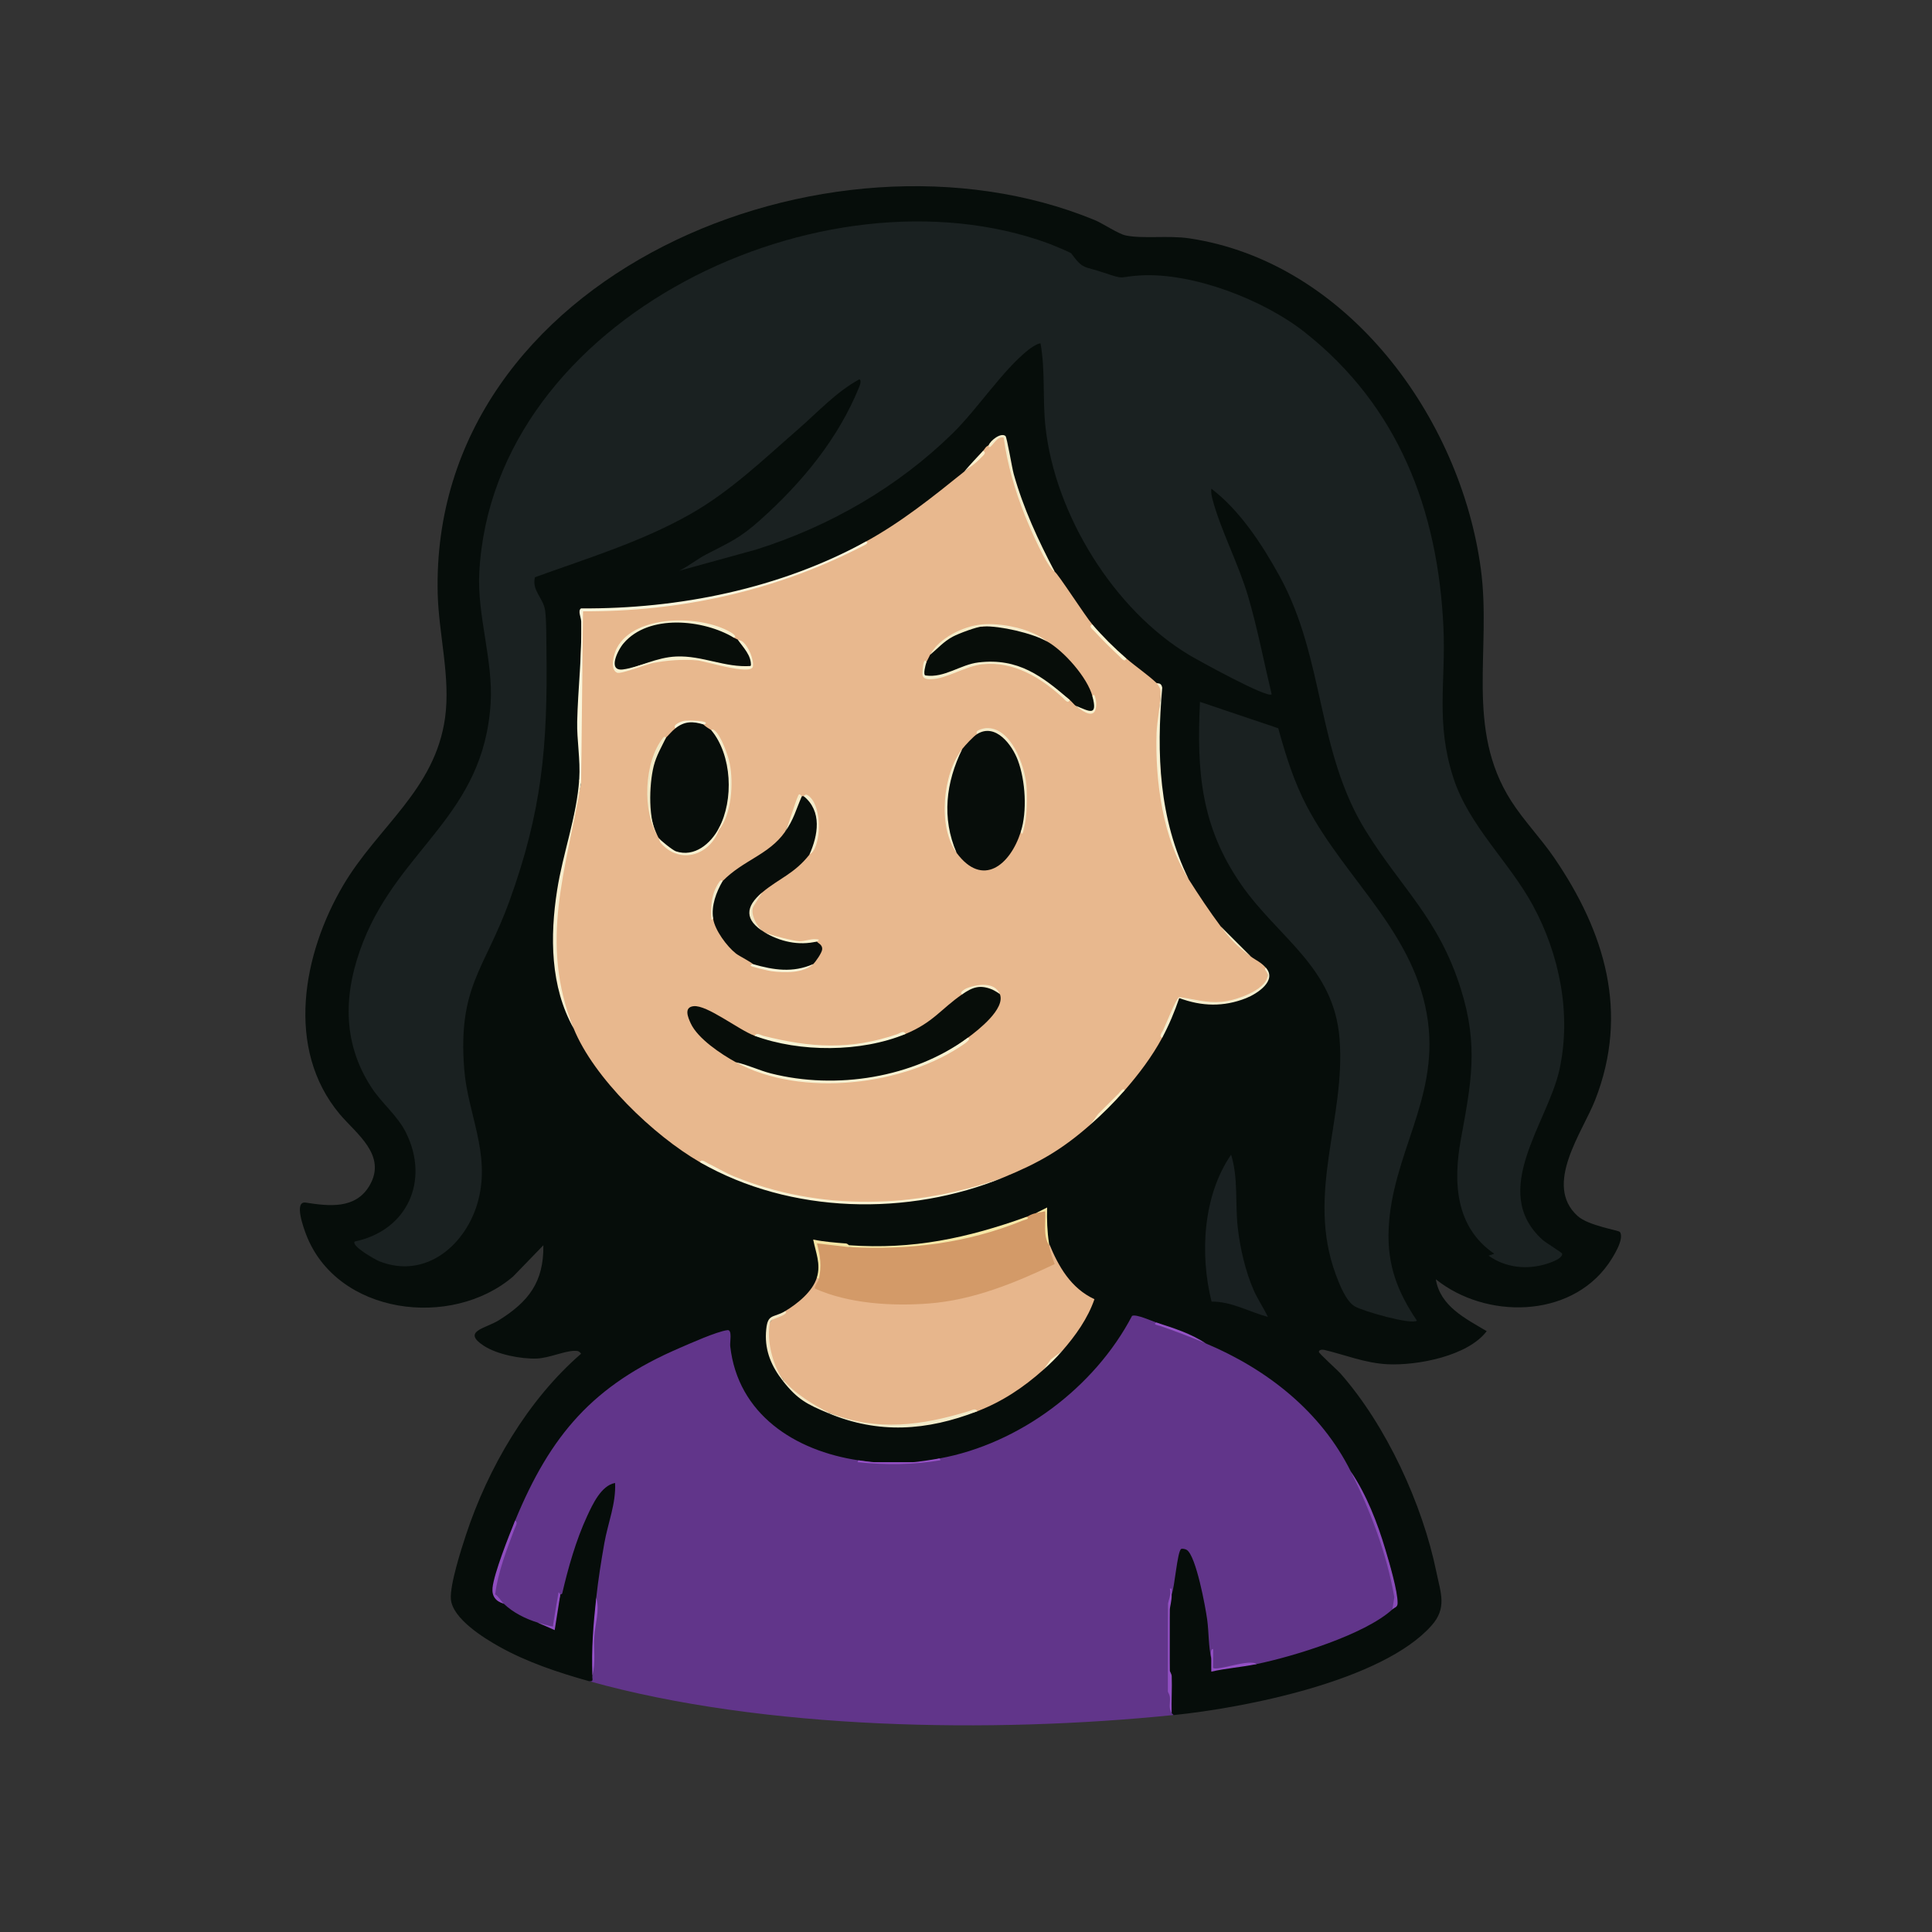<?xml version="1.0" encoding="UTF-8"?>
<svg id="Layer_1" xmlns="http://www.w3.org/2000/svg" version="1.1" viewBox="0 0 1024 1024">
  <rect x="0" y="0" width="1024" height="1024" fill="#333333" stroke="none"/>
  <!-- Generator: Adobe Illustrator 29.5.1, SVG Export Plug-In . SVG Version: 2.1.0 Build 141)  -->
  <defs>
    <style>
      .st0 {
        fill: #894cb9;
      }

      .st1 {
        fill: #f5edcd;
      }

      .st2 {
        fill: #fbf3d1;
      }

      .st3 {
        fill: #f8f1d1;
      }

      .st4 {
        fill: #f4e7c3;
      }

      .st5 {
        fill: #070d09;
      }

      .st6 {
        fill: #f4eac8;
      }

      .st7 {
        fill: #f7e8a7;
      }

      .st8 {
        fill: #f8f3d7;
      }

      .st9 {
        fill: #f3ebcc;
      }

      .st10 {
        fill: #192021;
      }

      .st11 {
        fill: #f6eccb;
      }

      .st12 {
        fill: #070d0a;
      }

      .st13 {
        fill: #faf5db;
      }

      .st14 {
        fill: #fbf1ca;
      }

      .st15 {
        fill: #d39a68;
      }

      .st16 {
        fill: #9752ca;
      }

      .st17 {
        fill: #f5ecca;
      }

      .st18 {
        fill: #f8ecc8;
      }

      .st19 {
        fill: #61358a;
      }

      .st20 {
        fill: #f1e8c4;
      }

      .st21 {
        fill: #f8f0cd;
      }

      .st22 {
        fill: #f9e8a5;
      }

      .st23 {
        fill: #f5eccb;
      }

      .st24 {
        fill: #e7b68c;
      }

      .st25 {
        fill: #8f4dbf;
      }

      .st26 {
        fill: #f6ecc7;
      }

      .st27 {
        fill: #f4e4a4;
      }

      .st28 {
        fill: #f1e8c6;
      }

      .st29 {
        fill: #f3ebc9;
      }

      .st30 {
        fill: #f8eece;
      }

      .st31 {
        fill: #f9f2d2;
      }

      .st32 {
        fill: #9651c6;
      }

      .st33 {
        fill: #e8b88e;
      }

      .st34 {
        fill: #f8f3d3;
      }

      .st35 {
        fill: #1a2121;
      }

      .st36 {
        fill: #f8eecc;
      }

      .st37 {
        fill: #fbf0c9;
      }

      .st38 {
        fill: #fbf0cf;
      }

      .st39 {
        fill: #9450c5;
      }

      .st40 {
        fill: #f9f1ce;
      }

      .st41 {
        fill: #f7efce;
      }

      .st42 {
        fill: #f7ecc8;
      }

      .st43 {
        fill: #f8f0cf;
      }

      .st44 {
        fill: #f3e8c4;
      }

      .st45 {
        fill: #f8f0d1;
      }

      .st46 {
        fill: #f6eecc;
      }

      .st47 {
        fill: #060d0a;
      }

      .st48 {
        fill: #8f4fc1;
      }

      .st49 {
        fill: #9250c3;
      }

      .st50 {
        fill: #faf4d8;
      }

      .st51 {
        fill: #9453c5;
      }
    </style>
  </defs>
  <path class="st47" d="M312,891c-16.13-4.51-32.62-10-47.3-18.2-8.35-4.66-24.99-14.98-25.73-25.32-.54-7.56,5.42-26.14,8.01-33.99,11.72-35.49,32.67-71.43,61-95.98-1-1.43-1.78-1.54-3.44-1.54-5.22,0-13.56,3.84-20,4.08-8.42.32-21.18-2.18-28.24-6.84-11.65-7.68,1.09-9.08,8-13.39,15.76-9.83,23.96-20.18,23.69-39.8l-15.98,16.51c-32.71,28.06-93.49,20.34-109.77-22.25-1.19-3.11-6.66-17.85-.21-16.87,12.01,1.82,26.35,3.74,33.83-9.04,9.46-16.17-7.25-27.62-15.82-37.88-29.04-34.73-19.45-85.01,1.8-121.14,18.37-31.25,48.75-50.62,54.06-88.94,2.96-21.39-3.39-44.34-3.91-65.82-4.1-169.05,207.25-255.86,348.01-198.04,4.65,1.91,12.65,7.42,16.74,8.26,9.09,1.86,22.69-.11,33.5,1.5,83.97,12.51,143.95,95.16,154.65,175.35,5.71,42.82-8.45,84.54,16.09,122.91,6.66,10.41,15.81,19.85,22.84,30.16,26.85,39.33,39.76,82,21.65,128.28-6.69,17.11-27.55,44.89-9.37,61.43,5.84,5.31,21.76,7.55,22.47,8.53,2.64,3.66-3.85,13.72-6.15,16.98-20.49,28.99-65.08,29.25-91.4,8.09,2.3,14.32,15.81,20.86,26.97,27.5-9.95,13.19-36.75,18.3-52.52,17.54-11.78-.57-22.43-4.94-33.44-7.58-1.31-.31-3.04-.08-3,1.04.03.81,9.86,9.63,11.49,11.49,24.29,27.6,43.44,69.21,50.8,105.2,2.3,11.22,5.76,19.03-2.67,28.46-26.15,29.27-98.9,43.49-136.65,47.35-.72-.05-1.1-.18-1-1-.77-7.4-1.14-15.42-1-22.5-.83-10.07-.82-21.72,0-32-.52-2.65-.19-5.48,1-8.5-1.61-3.04.88-23.89,4.01-25.58,1.66-.89,3.49-.52,5.07.39,6.85,3.95,13.82,45.01,12.96,53.1-1.53,1.43-1.87,3.46-1.03,6.09.49,1.97.71,4,.66,6.08,7.73-1.54,15.51-2.57,23.34-3.08l1.56-2.38c23.4-5.78,47.91-12.54,67.66-26.85l2.79.23c1.53-2.12,1.98-3.96,1.77-6.58-1.72-21.02-14.57-47.77-23.77-66.42l-3.76-2.91c-15.27-28.14-41.13-48.68-70.09-61.55l-3.15-3.54c-8.57-4.04-17.24-7.71-26-11l-1.76,1.49-9.98-3.25c-14.08,26.78-39.05,50.22-67.37,63.94-6.38,3.09-28.14,12.35-33.73,10.76-.75-.21-1.46-.56-2.17-.94-4.06,1.62-9.83,2.17-14.5,2-6.38.78-13.56.77-20,0-2.43.4-6.25.21-8.5-1l-3.26,1.5c-35.17-5.37-67.59-30.51-66.8-68.36-48.81,14.48-90.26,45.81-108.43,95.68l-3.51,3.18c-4.26,11.68-7.93,23.58-11.01,35.7-.98,3.98,2.01,6.28,5.01,8.3,2.91.03,5.9,1.38,8.97,4.06,4.29,1.32,7.3,3.3,9.03,5.94,3.28,1.84,6.19,2.34,8.73,1.5.68-5.74,1.77-11.24,3.27-16.5-.43-1.1-.72-1.96-.47-3.08,2.95-13.36,11.3-43.36,21.25-53.23,17.07-16.91,7.14,20.45,4.71,28.37-1.02,10.51-3.18,20.49-6.49,29.94-.84,13.65-1.51,27.31-2,41,3.92.95,2.13,4.34-2,3Z"/>
  <path class="st19" d="M613,701c7.55,2.89,16.22,6.55,26,11,32.54,13.67,61.14,36.1,77,68,12.25,20.51,18.71,43.38,23.78,66.5.43,1.95-.27,5.05-1.78,6.5-14.65,13.42-52.42,24.95-72,29-7.66.48-15.3,1.49-22.9,3.04-.61-6.49-.98-8.5-1.1-6.04-1.53-6.5-1.25-13.61-2.14-20.36s-5.92-33.99-10.84-37.16c-.75-.48-2.51-.82-3-.48-2.07,1.41-3.45,20.72-5.01,24-.27,2.04-.94,3.87-2,5.5.42,14.57.76,29.68,1.04,45.33l-1.04.67,1.09-.12c.24,3.88.54,7.75.91,11.62.2.34.75.62,1,1-95.73,9.79-217.16,7.95-310-18,3.17.58,1.58-1.34,2-3,.51-13.73,1.18-27.39,2-41,1.06-9.71,2.61-19.56,4.32-29.18,1.89-10.62,6.21-20.9,5.68-31.81-7.32,1.3-11.92,11.3-14.85,17.64-5.86,12.68-10.01,27.25-13.16,40.84-.2.48-.5.56-.98.51-1.3,6.06-2.72,11.98-4.24,17.77l-7.76-2.77c-6.25-1.86-13.22-5.34-18-10-5.92-3.5-6.73-9.84-2.43-19,3.18-8.45,5.99-16.78,8.43-25,18.77-45.52,41.4-71.84,87.03-91.47,6.01-2.58,19.72-8.77,25.5-9.52,2.7-.35,1.23,6.23,1.48,8.47,4.03,36.11,34.29,55.51,67.98,60.52,13,2.43,30.07,2.35,43-1,42.38-7.76,82.12-37.61,102-75.55,2.19-1.09,10.55,2.77,13,3.55Z"/>
  <path class="st35" d="M567.78,134.3c6.43,8.75,6.43,6.55,17.22,10.21,12.03,4.08,7.51,2.13,19.47,1.46,27.89-1.57,65.31,12.95,87.01,30.07,49.6,39.12,70.67,94.04,73.57,156.43,1.35,28.97-4.26,50.3,5.25,79.75,8.24,25.53,29.61,44.46,42.23,67.77,14.15,26.16,20.45,57.69,13.99,87.03-6.21,28.18-37.33,64.27-9.04,90.02,1.88,1.71,10.45,6.82,10.5,7.46.19,2.55-5.7,4.54-7.76,5.22-10.49,3.44-22.12,2.34-31.23-4.19l3.01-1.01c-20.7-14.15-21.85-38.04-17.7-60.71,5.4-29.53,9.48-49.41,0-79.58-11.78-37.47-31.27-53.04-50.31-83.69-26.41-42.5-21.68-91.27-45.8-135.2-9.12-16.6-21.09-34.93-36.16-46.33-.24,2.02.15,3.88.67,5.82,4.39,16.38,13.79,34.13,18.81,51.19s8.36,34.73,12.5,51.99c-2.22,2.29-39.07-18.07-43.67-20.82-39.96-23.94-71.1-74.45-76.2-120.8-1.63-14.8-.01-29.79-2.64-44.38-1.72,0-5.07,2.34-6.52,3.48-13.52,10.74-26.88,31.26-39.93,44.07-29.06,28.55-65.43,49.49-104.28,61.72l-40.76,11.24c5-2.46,9.42-6.13,14.32-8.68,12.55-6.53,17.6-8.38,28.69-18.31,21.97-19.66,41.3-42.96,52.43-70.57.4-1,1.25-3.31.06-3.94-12.32,6.7-21.97,17.35-32.49,26.51-18.52,16.11-36.08,33.14-57.71,45.29-25.76,14.48-54.14,23.12-81.79,33.14-1.69,7.28,4.47,10.83,5.4,17.64.75,5.5.63,15.11.71,21.08.7,50.68-2.36,85.2-19.6,132.85-13.12,36.25-27.36,45.26-24,88.96,1.82,23.73,13.96,44.54,7.51,69.54-6.03,23.36-27.61,42.35-52.51,32.47-1.88-.75-15.12-8.12-13.01-10.48,27.78-5.73,39.85-32.14,27.17-57.68-4.48-9.03-12.7-15.42-18.2-23.8-16.05-24.43-14.88-51.1-4.44-77.5,19.72-49.87,63.87-66.97,67.51-126.49,1.37-22.41-7.22-46.44-6.03-69.03,7.15-135.51,182.64-217.91,301.53-174.55,1.68.61,11.84,4.8,12.24,5.34Z"/>
  <path class="st33" d="M524,236l1.45-.38c-.51-1.52,6.32-6.07,7.05-3.99,4.33,25.35,13.04,50.12,26.5,71.37,1.55.76,16.2,23.57,20,28,.98,1.6,1,1.96.05,1.08-1.27-.12,16.32,17.84,17.95,16.92,5.22,4.52,10.94,8.28,16,13,1.58.66,2.48,1.81,2.46,3.58-3.39,33.66-2.39,69.65,14.54,100.42,5.29,8.35,11.08,17.08,17,25,4.89,5.79,10.21,11.11,16,16,2.69,2.01,5.27,2.89,8,6,4.5,8.55-6.36,13.83-13.1,16.23-11.22,3.99-21.65,2.58-33-.41-3.41,6.99-6.37,14.05-8.89,21.18-5.43,10.06-12.49,19.4-20,28-5.69,4.69-11.69,10.69-18,18-15.3,13.43-27.28,20.29-46,28-52.6,20.48-111.76,17.86-161-8-24.5-14.1-56.36-44.6-67-71-11.68-24.23-11.67-51.5-7.07-77.44,3.65-17.56,7.34-35.08,11.07-52.56-.79-30.58-.61-61.17.53-91.77,51.83,0,105.83-10.34,150.47-36.23,18.76-10.27,35.42-23.67,52-37,4.29-3.28,7.63-6.94,10-11,1.06-1.12,1.16-2.08,3-3Z"/>
  <path class="st35" d="M751,699.99c-3.12,2.3-28.79-5.11-32.92-7.57-4.75-2.82-8.24-11.88-10.09-16.91-15.9-42.97,5.36-82.48,2-125-3.02-38.15-32.51-53.35-52.21-81.79-21.28-30.75-23.56-59.87-21.77-96.72l41.49,14c3.96,14.38,8.33,28.45,15.33,41.67,20.81,39.26,57.94,67.33,64.04,113.96,5.41,41.31-19.18,70.54-20.86,109.88-.81,18.9,4.63,33.1,14.99,48.48Z"/>
  <path class="st24" d="M556,659c4.96,12.23,11.61,23.83,24.08,29.59-3.54,10.27-10.04,19.33-17.08,27.41-3.58,3.1-6.98,6.33-10,10-10.59,9.43-21.69,16.85-35,22-25.42,7.44-52.48,12.47-78,1-9.56-3.75-19.27-9.33-25-18-7.04-8.45-15.28-31.85.41-34.92l.59-1.08c6.51-3.85,14.79-10.46,17-18,.66-.91,1-.58,1,1,1.5.71,1.64,2.01.42,3.88,40.03,14.96,85.24,6.6,121.99-13.27-2.09-3.78-2.23-6.65-.41-8.61v-1Z"/>
  <path class="st15" d="M549,643l5.49-1.75c-.46,6.38.05,12.63,1.51,18.75.67,3.83,1.8,6.42,3,9.99-21.06,9.98-43.01,19.05-66.63,20.88-19.54,1.52-42.48.13-60.37-7.88-.66-.91,1.75-3.87,2-4.99.57-6.46.18-12.99-1.87-19.4.17-.91,16.62,1.13,17.87,2.4,31.84.79,65.41-2.95,94-16,1.64-.59,1.96-1.32,5-2Z"/>
  <path class="st10" d="M672,697.99c-9.98-2.69-19.17-8.18-29.86-8.13-6.25-25.08-4.6-56.08,10.37-77.86,3.84,12.4,2.1,25.68,3.51,38.48,1.2,10.89,4.09,23.44,8.52,33.48,2.15,4.88,5.22,9.23,7.46,14.03Z"/>
  <path class="st13" d="M459,287c2.21.76-1.48,2.28-1.97,2.53-45.72,23.62-96.52,34.74-148.03,34.46l-.99,91.01c-.61.33-.94-.33-1-2,.68-10.36-1.31-20.76-1.09-30.5.4-17.64,2.6-35.23,2.14-53.04-.06-2.2-1.95-5.8-.09-7,51.94.36,105.41-10.47,151.05-35.46Z"/>
  <path class="st31" d="M532,624c-50.53,20.8-113.05,19.61-161-8,.6-2.01,2.99,0,4.01.49,4.61,2.22,9.33,5.08,14,7,45.55,18.73,97.09,17.06,142.99.51Z"/>
  <path class="st30" d="M308,415c-7.76,46.03-22.61,83.85-4,130-12.37-22.04-12.54-48.76-8.71-73.21,3.08-19.67,10.42-39.1,11.71-58.79l1,2Z"/>
  <path class="st45" d="M630,466c-13.7-21.61-17.79-51.96-16.99-77.49.2-6.27,2.34-16.16,2.08-22.02-.08-1.86-.99-3.12-2.09-4.49.52.48,2.46-.51,3.01,2.48-3.13,35.03-1.75,69.51,13.99,101.52Z"/>
  <path class="st17" d="M524,236c.98-2.6,6.54-6.9,8.92-4.91.79.66,3.46,16.9,4.37,20.13,5.08,18.14,12.98,35.2,21.72,51.78-3.92-1.91-12.99-22.77-15.77-29.73-5.27-13.23-9.35-27.13-11.24-41.27-3.41-1.27-5.81,4.53-7.5,4.99-.58.16-.45-1.01-.5-.98Z"/>
  <path class="st7" d="M544,645c2.46.88-.97,1.55-1.66,1.83-29.99,12.13-59.95,15.8-92.34,14.17-.87-.28-.86-.62,0-1,33.88,2.42,62.59-3.78,94-15Z"/>
  <path class="st29" d="M518,748c-26.91,10.41-52.32,12.13-79,1h1c25.31,9.83,48.39,6.55,73.48-1.03,1.32-.4,3.63-1.9,4.52.03Z"/>
  <path class="st0" d="M738,853l1.03-6.45c-4.1-23.28-12.55-45.49-23.03-66.55,8.17,11.95,14.12,27.25,18.27,41.23,2,6.75,6.6,22.12,6.49,28.5-.04,2.24-1.61,2.22-2.76,3.26Z"/>
  <path class="st49" d="M621,845c.16,3.39-1,6.65-1,8.5v32c0,.37.99,1.65,1.04,2.96.25,6.49-.25,13.05-.04,19.54-1.87-3.15-.65-5.17-.96-8.54-.12-1.27-1.04-2.63-1.04-2.96v-46c0-1.57,2.08-5.81,1.01-8.49h.98c.06.99-.04,2,.01,2.99Z"/>
  <path class="st1" d="M671,513c5.93,6.75-4.6,13.67-10.48,16.02-11.94,4.75-23.54,4.42-35.49-.02-2.48,7.21-5.41,14.3-9.03,21.01-2-.59,0-3,.49-4.01,1.53-3.15,6.81-16.72,8.53-17.54,7.72,1.05,14.16,3.24,22.47,2.54,6.84-.58,23.23-5.84,24.4-13.72.35-2.37-2.61-3.42-.88-4.27Z"/>
  <path class="st4" d="M416,695c2.2.7-1.48,2.35-1.94,2.56-5.39,2.44-6.15.92-6.49,7.94-.39,7.91,2.58,19.18,7.44,25.5v1c-5.92-7.51-9.57-15.69-9.04-25.53.58-10.7,3.51-7.6,10.04-11.47Z"/>
  <path class="st25" d="M267,850c-4.26-1.25-6.38-3.97-5.95-8.38.74-7.63,8.7-27.72,11.95-35.62,1.78.67.16,3.13-.25,4.24-4.17,11.09-8.87,23.15-10.28,34.72,1.79,1.31,3.13,3.66,4.54,5.04Z"/>
  <path class="st32" d="M498,773l.48.96c-14.62,2.52-29.25,2.55-44,1.04l.52-1c1.54.23,7.58,1,8.5,1h20c2.29,0,11.64-1.48,14.5-2Z"/>
  <path class="st27" d="M450,660v1l-17-1.99c1.75,7.05,2.65,11.73,1,18.99l-1-1c2.12-7.24-.63-13.02-1.99-20,5.76,1.17,11.54,1.6,17.4,2.07.8.06,1.41.91,1.59.92Z"/>
  <path class="st16" d="M314,888c-.61-13.79.5-27.35,2-41,2,5.97-.62,14.22-.99,20.51-.43,7.2.78,13.46-1.01,20.49Z"/>
  <path class="st44" d="M440,749h-1c-11.08-4.62-16.24-7.16-24-17v-1c5.64,7.35,16.68,14.04,25,18Z"/>
  <path class="st39" d="M642,879c.03-1.26-.81-5.06.99-4.99v10c1.87,1.84,19.55-5.02,23.01-2-7.88,1.63-16.13,2.2-23.99,4,.02-2.32-.06-4.67,0-7Z"/>
  <path class="st51" d="M639,712c-7.84-3.29-16.18-6.54-24.24-9.27-.66-.22-4.27-.77-1.76-1.73,8.82,2.84,18.28,5.81,26,11Z"/>
  <path class="st2" d="M597,349c-.85,2.36-2.71-.24-3.52-.99-4.43-4.12-9.41-9.05-13.5-13.5-.74-.81-3.35-2.66-.99-3.52,5.51,6.41,11.61,12.47,18,18Z"/>
  <path class="st37" d="M596,578c-5.59,6.4-11.61,12.4-18,18l4-5.5c3.66-3.67,7.33-7.33,11-11,.46-.46,2.58-3.5,3-1.5Z"/>
  <path class="st48" d="M297,845l-3.01,19-8.99-4c1.17.35,7.7,2.29,7.99,2l3.03-18.02c.45.13.83,1,.98,1.01Z"/>
  <path class="st18" d="M663,507c-7.28-5.44-10.52-8.67-16-16l16,16Z"/>
  <path class="st22" d="M549,643l5.99-3c-.18,6.34.04,12.73,1.01,19,.05.33-.06.68,0,1-3.26-5.32-1.63-12.09-2.01-18-1.64.39-3.35.63-4.99,1Z"/>
  <path class="st14" d="M563,716c-3.37,3.87-6.18,6.6-10,10l4-5.5,6-4.5Z"/>
  <path class="st38" d="M511,250c3.2-3.74,6.63-7.42,10-11,2.36.85-.23,2.71-.99,3.52-3.26,3.5-5.83,4.92-9.01,7.48Z"/>
  <path class="st5" d="M530,527c2.86,7.74-11.52,18.98-17,23-33.72,26.4-84.26,30.25-123,13-7.75-4.25-20.15-12.47-23.9-20.6-1.56-3.39-3.68-8.53,1.52-9.1,7.12-.78,23.85,12.55,32.38,15.7,26.68,7.43,53.64,7.99,80-1,14.63-6.08,18.75-13.25,30-21,4.27-5.73,15.51-6.18,20,0Z"/>
  <path class="st12" d="M541,441c-5.58,17.5-20.23,29.66-34,11-9-17.17-6.63-38.6,3-55,1.6-2.02,5.93-6.74,8-8,2.31-3.54,7.87-2.54,11.18-.7,14.45,8.02,17.72,39.05,11.82,52.7Z"/>
  <path class="st12" d="M373,384c.11.6,3.14,2.46,4,3,12.33,12.64,13.03,37.14,4,52-5.41,14.45-22.95,19.27-32,5-8.06-15.7-7.06-39.14,4-53,1.66-1.66,3.15-3.55,5-5,2.35-4.51,11.35-4.6,15-2Z"/>
  <path class="st12" d="M426,422c10.14,4.74,8.92,22.75,3,31-8.07,10.18-15.98,12.49-25,20-7.78,7.31-8.11,14.78,1,21,8.98,4.78,18.24,5.85,28,5,.23.89,3.08,1.49,2.75,4.32-.21,1.78-3.37,6.36-4.75,7.68-9.43,5.44-22.59,4.41-32,0-.12-.68-7.34-4.35-8.91-5.59-4.81-3.78-11.15-12.35-12.09-18.41-1.77-6.24.35-15.44,5-20,10.9-11.13,24.5-13.95,33-26,3.05-5.98,5.64-12.16,7.77-18.55l1.23-.45c.3-.04.7-.03,1,0Z"/>
  <path class="st5" d="M555,340c8.86,4.94,21.39,19.15,24,29,4.63,9.4-1.86,10.46-9,5-.74-.6-1.79-1.96-3-3-15.41-11.95-32.56-24.66-53.52-17.98l-14.12,5.15c-8.01,1.79-12.84,1.7-8.36-7.17.07-.21,1.69-3.42,2-4,6.68-8.42,17.34-14.84,28-15,11.07-1.49,24.19,2.23,34,8Z"/>
  <path class="st5" d="M389,338c.75.45,1.63.75,2,1,1.38.81,2.43,1.88,3.4,3.14,6.53,8.43,6.26,14.5-6.83,11.11-19.23-5.83-36.66-5.68-55.35,1.86-8.08,2.66-7.9-3.93-5.43-9.51,9.02-20.45,47.02-19.97,62.21-7.6Z"/>
  <path class="st43" d="M389,338c-16.18-9.72-45.18-12.7-58.51,2.99-3.22,3.79-8.61,14.93-.25,13.82,8.71-1.16,17.53-6.4,28.21-6.85,13.9-.58,25.77,6.01,39.55,5.03.34-5.6-4.05-9.77-7-14,.63.41,1.61.14,3.01,1.45,2.76,2.61,5.64,8.99,5.04,12.88-1.13,4.78-25.17-2.92-29.57-3.32-7.4-.67-16.26-.04-23.52,1.45-3.57.73-16.99,6.03-18.96,5.08-3.89-1.86-1.75-9.82-.04-13.07,9.54-18.08,44.79-17.57,60.36-8.31.48.29,3.77,2.27,1.67,2.83Z"/>
  <path class="st3" d="M390,563c6.37,1.37,12.26,4.32,18.57,5.93,34.68,8.81,75.42,2.34,104.43-18.93,2.01.38-1.12,2.73-1.5,3-31.86,22.51-86.88,28.98-121.5,10Z"/>
  <path class="st46" d="M491,351c-.39,1.27-1.96,6.81-.43,7.01,10.05,1.44,18.41-5.77,28.04-6.91,21.13-2.5,33.68,7.26,48.39,19.89-.85,2.37-2.71-.24-3.52-.99-11.64-10.74-26.16-19.71-42.88-17.91-8.95.96-18.92,7.73-27.12,7.9-5.94.13-4.55-2.91-4.21-7.25.04-.51.82-4.29,1.73-1.76Z"/>
  <path class="st34" d="M480,548c-23.62,9.81-56.04,9.86-80,1,.94-2.02,3.18-.33,4.49,0,25.39,6.37,45.96,7.65,71.15-.87,1.27-.43,3.39-2.26,4.37-.13Z"/>
  <path class="st6" d="M518,389c-2.02-1.94,3.77-3.01,4.52-3.06,13.26-.88,20.66,19.74,21.52,30.52.55,6.89.35,16.11-1.35,22.73-.17.65-.69,4.34-1.68,1.81,3.49-10.95,2.51-27.2-1.51-37.99-3.05-8.19-11.75-19.92-21.49-14.01Z"/>
  <path class="st20" d="M353,391c-2.4,4.88-5.17,9.64-6.51,14.99-2.45,9.79-3.22,29.41,2.51,38.01-8.75-13.37-7.79-40.34,2.57-53.09.85-1.05,1.38.14,1.43.09Z"/>
  <path class="st23" d="M381,440v-1c7.98-15.01,7.02-38.63-4-52,.09.05.35-1.11,1.99.36,3.3,2.95,6.9,12.96,7.78,17.38,2.05,10.32,1.03,26.85-5.77,35.27Z"/>
  <path class="st41" d="M507,452c-10.04-13.61-7.34-41.99,3-55-8.66,17.74-10.97,36.49-3,55Z"/>
  <path class="st43" d="M381,440c-4.88,13.1-20.28,18.52-30.57,7.02-1.09-1.22-.99-2.35-1.43-3.02.88,1.32,7.54,6.65,9.27,7.23,9.83,3.26,18.38-4.04,22.73-12.23v1Z"/>
  <path class="st11" d="M555,340c-8.07-4.5-24.89-8.33-34-8-.76-.07-1.19-.11-1-1,10.41-1.09,26.88,2.23,35,9Z"/>
  <path class="st23" d="M429,453c4.6-10.32,6.83-22.98-3-31,.11.01.74-1.33,1.95-.6,7.42,4.5,7.58,23.29,2.89,29.99-.66.94-1.56,1.25-1.84,1.61Z"/>
  <path class="st26" d="M521,332c-3.17.11-12.92,3.79-16.04,5.46-4.87,2.61-7.82,6.18-11.96,9.54,4.65-8.73,17.27-14.98,27-16l1,1Z"/>
  <path class="st8" d="M431,511c-5.15,4.92-15.32,4.62-22.24,3.74-1.34-.17-10.38-2.34-10.75-2.76-.59-.66,1.01-.92,1-.99,11,3.17,21.17,4.76,32,0Z"/>
  <path class="st40" d="M405,494c2.36,1.38,15.74,4.82,18.61,4.89,3.07.08,6.92-1.76,10.4-.87-.05.53-1.03.91-1.01.98-9.65,2.36-19.73.07-28-5Z"/>
  <path class="st28" d="M405,494c-10.32-6.33-10.24-13.31-1-21l-4.45,7.04c-2.6,4.06,2.15,12.03,5.45,13.96Z"/>
  <path class="st42" d="M425,422c-3.26,7.44-4.19,12.18-9,19,1.86-2.77,6.47-19.69,7.57-19.99.55-.15,1.3,1,1.43.99Z"/>
  <path class="st36" d="M530,527c-.13-.35-3.24-2.17-4-2.49-6.59-2.74-10.48-1.32-16,2.49-2.14-.8,1.87-3.03,2.3-3.2,5.5-2.19,15.03-3.62,17.7,3.2Z"/>
  <path class="st9" d="M383,467c-3.42,5.96-6.09,12.95-5,20l-1,.52c-.48-6.91.08-14.14,4.17-19.98,1.32-1.89,1.75-.45,1.83-.54Z"/>
  <path class="st21" d="M570,374c7.5,3.05,11.92,6.01,9-5,1.28-2.72,2.02,3.25,2.03,3.52.27,9.52-6.48,5.2-11.03,1.48Z"/>
  <path class="st50" d="M358,386c-1.9-1.91,3.58-3.78,4.55-3.94,1.95-.31,10.49-.17,11.44.95.58.68-1.01.92-1,.99-5.85-1.8-10.13-1.81-15,2Z"/>
</svg>